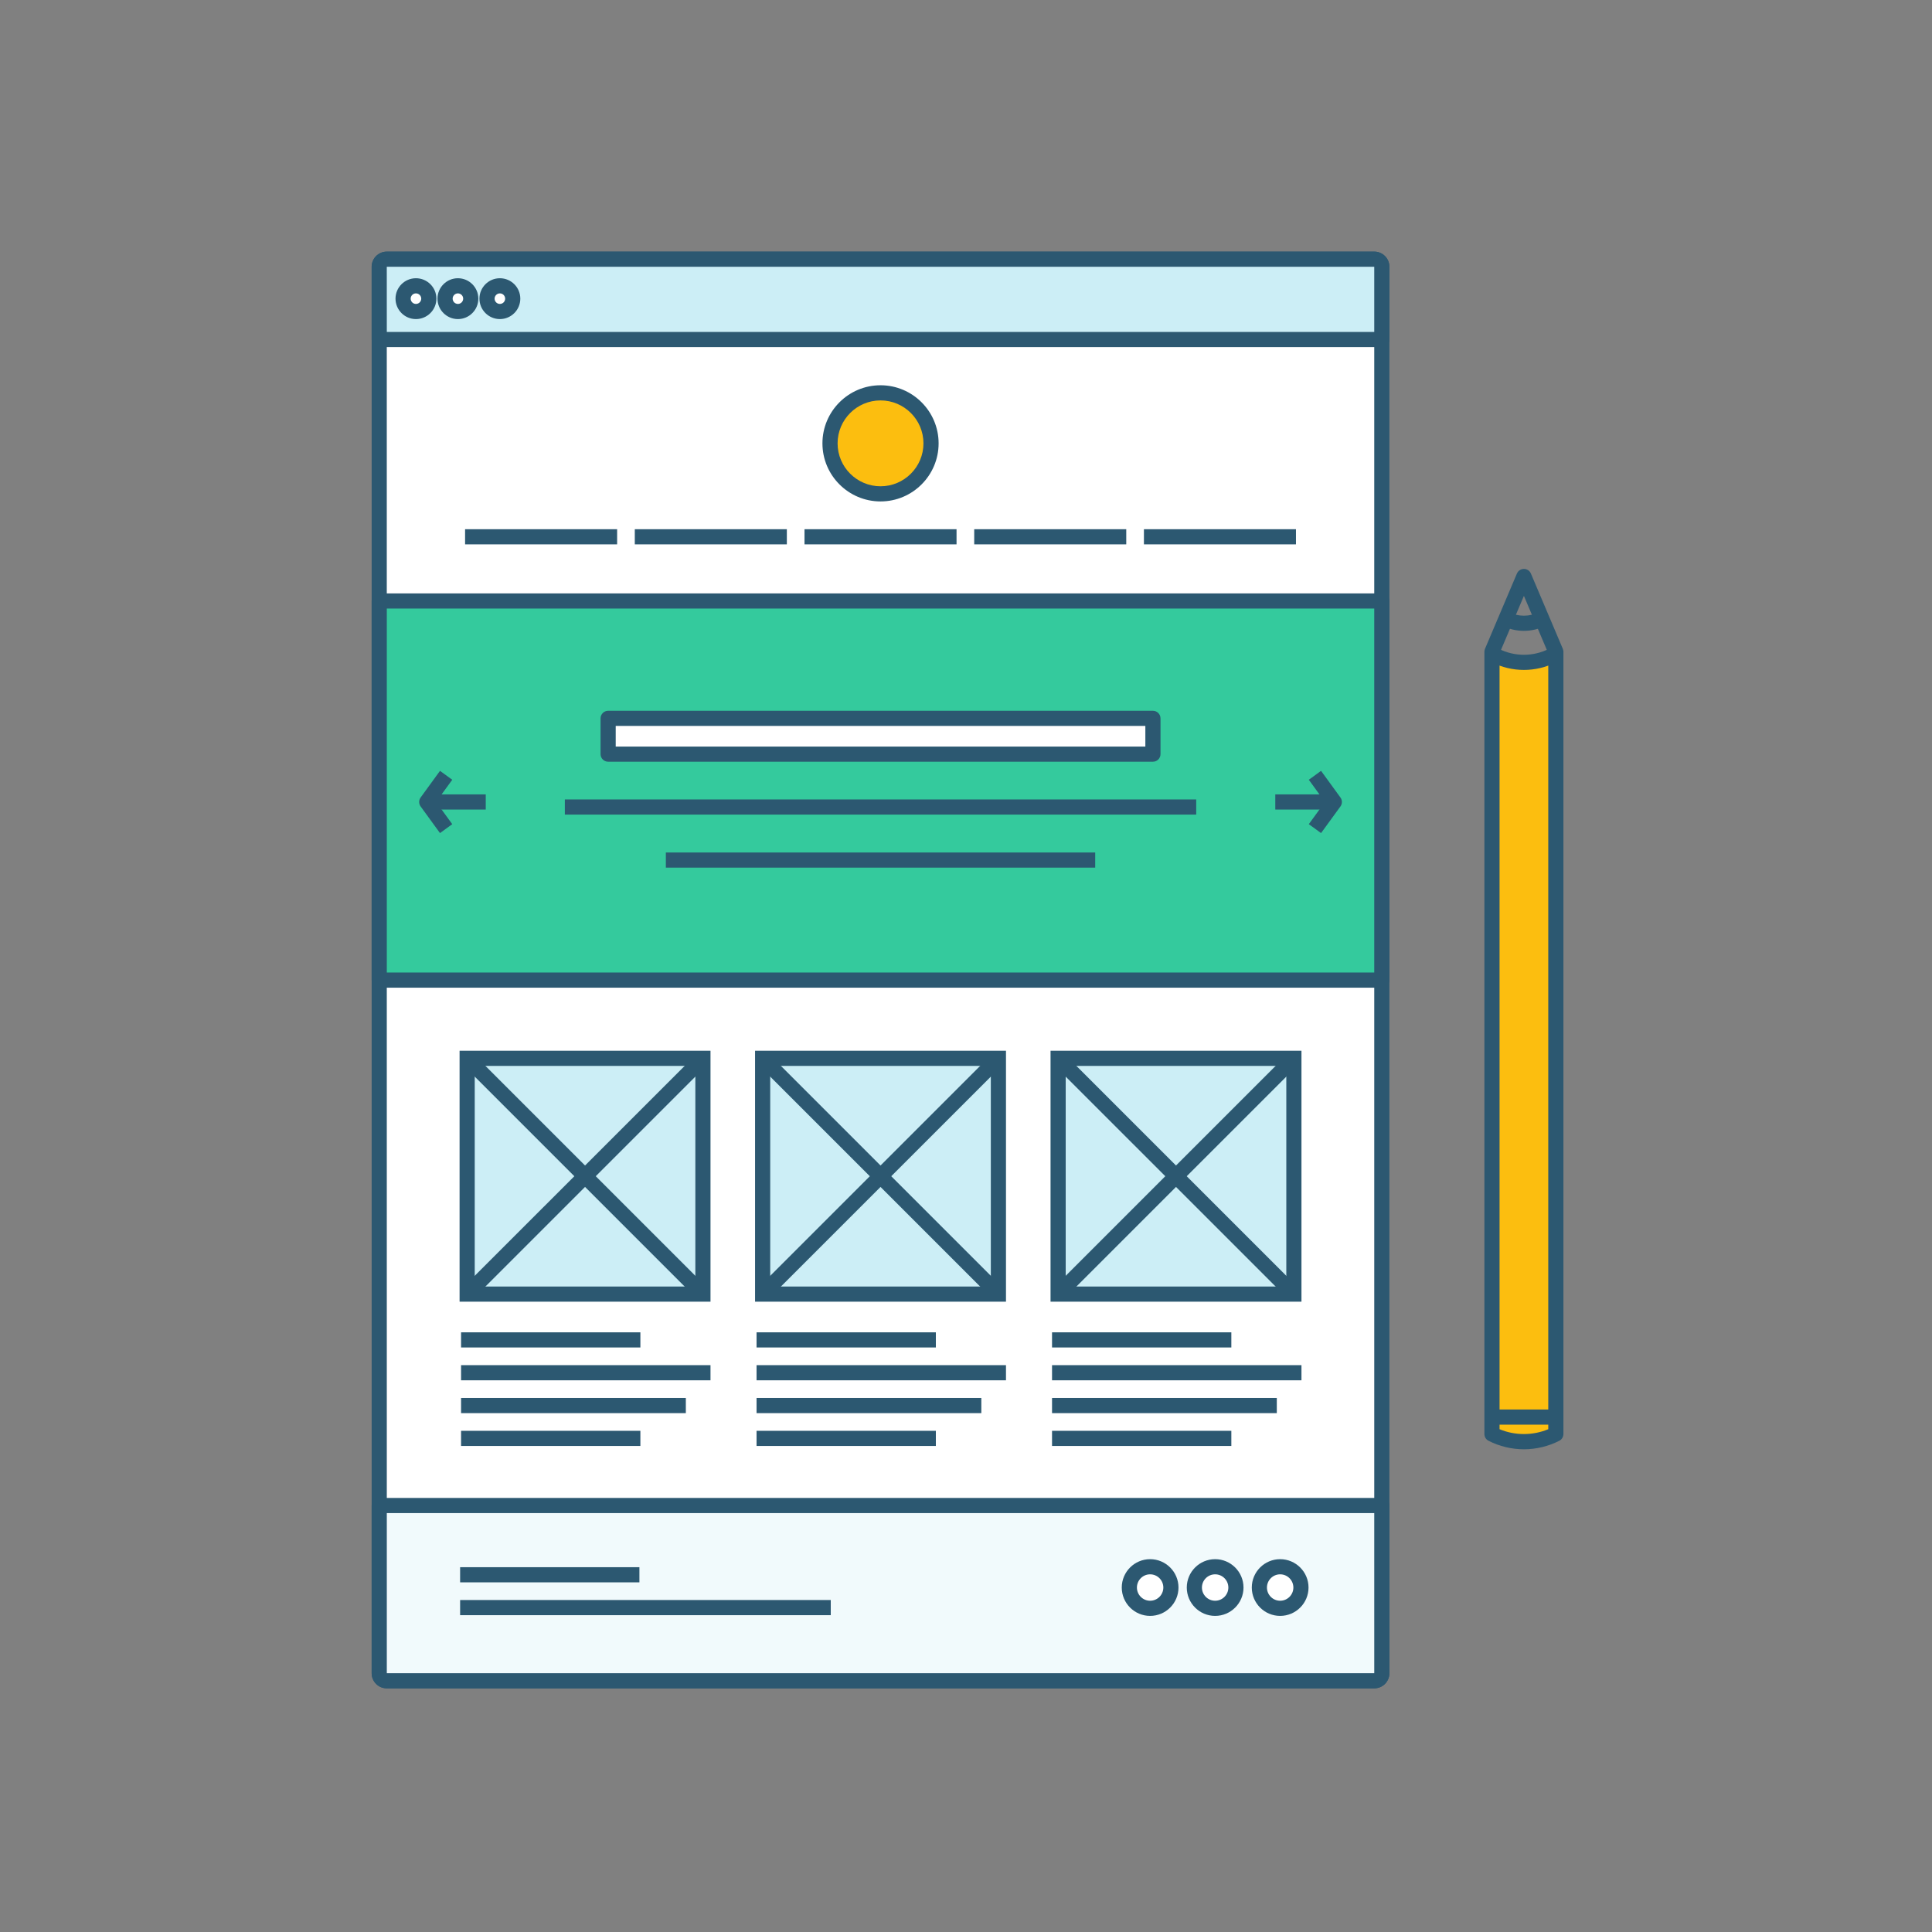 <svg xmlns="http://www.w3.org/2000/svg" width="255" height="255" viewBox="0 0 255 255">
  <rect x="0" y="0" width="255" height="255" fill="#808080" stroke="none"/>
  <g fill="none" fill-rule="evenodd" transform="translate(49 33)">
    <path fill="#FCBE0F" d="M156.351,53.022 C156.351,53.229 156.351,53.408 156.351,53.525 C155.028,54.2 153.582,54.537 152.137,54.537 C150.691,54.537 149.245,54.199 147.922,53.525 C147.922,60.955 147.922,151.191 147.922,156.275 C149.245,156.949 150.691,157.287 152.137,157.287 C153.582,157.287 155.028,156.95 156.351,156.275 C156.352,150.975 156.352,53.024 156.352,53.024 L156.351,53.022"/>
    <path fill="#FFF" d="M133.384,187.846 C133.384,188.395 132.938,188.841 132.391,188.841 L2.05,188.841 C1.499,188.841 1.054,188.395 1.054,187.846 L1.054,2.207 C1.054,1.657 1.499,1.212 2.05,1.212 L132.391,1.212 C132.938,1.212 133.384,1.657 133.384,2.207 L133.384,187.846"/>
    <path fill="#2C5871" d="M132.384,2.207 L2.05,2.212 L2.054,187.846 L132.385,187.841 L132.384,2.207 Z M132.391,187.841 L132.391,188.841 L132.391,187.841 Z M132.391,189.841 L2.05,189.841 C0.949,189.841 0.054,188.946 0.054,187.846 L0.054,2.207 C0.054,1.107 0.949,0.212 2.05,0.212 L132.391,0.212 C133.489,0.212 134.384,1.107 134.384,2.207 L134.384,187.846 C134.384,188.946 133.489,189.841 132.391,189.841 L132.391,189.841 Z"/>
    <path fill="#CCEEF6" d="M133.384,11.812 L133.384,2.207 C133.384,1.657 132.938,1.212 132.391,1.212 L2.05,1.212 C1.499,1.212 1.054,1.657 1.054,2.207 L1.054,11.812 L133.384,11.812"/>
    <path fill="#2C5871" d="M2.054,10.812 L132.384,10.812 L132.384,2.207 L2.05,2.212 L2.054,10.812 Z M133.384,12.812 L1.054,12.812 C0.501,12.812 0.054,12.364 0.054,11.812 L0.054,2.207 C0.054,1.107 0.949,0.212 2.05,0.212 L132.391,0.212 C133.489,0.212 134.384,1.107 134.384,2.207 L134.384,11.812 C134.384,12.364 133.937,12.812 133.384,12.812 L133.384,12.812 Z"/>
    <path fill="#F1FAFC" d="M1.054,165.708 L1.054,187.846 C1.054,188.396 1.499,188.841 2.05,188.841 L132.391,188.841 C132.938,188.841 133.384,188.396 133.384,187.846 L133.384,165.708 L1.054,165.708"/>
    <path fill="#2C5871" d="M2.054,166.708 L2.054,187.846 L132.385,187.841 L132.384,166.708 L2.054,166.708 Z M132.391,187.841 L132.391,188.841 L132.391,187.841 Z M132.391,189.841 L2.05,189.841 C0.949,189.841 0.054,188.946 0.054,187.846 L0.054,165.708 C0.054,165.155 0.501,164.708 1.054,164.708 L133.384,164.708 C133.937,164.708 134.384,165.155 134.384,165.708 L134.384,187.846 C134.384,188.946 133.489,189.841 132.391,189.841 L132.391,189.841 Z"/>
    <polygon fill="#34CA9D" points="1.054 96.365 133.384 96.365 133.384 46.324 1.054 46.324"/>
    <path fill="#2C5871" d="M2.054,95.365 L132.384,95.365 L132.384,47.324 L2.054,47.324 L2.054,95.365 Z M133.384,97.365 L1.054,97.365 C0.501,97.365 0.054,96.917 0.054,96.365 L0.054,46.324 C0.054,45.772 0.501,45.324 1.054,45.324 L133.384,45.324 C133.937,45.324 134.384,45.772 134.384,46.324 L134.384,96.365 C134.384,96.917 133.937,97.365 133.384,97.365 L133.384,97.365 Z"/>
    <polygon fill="#FFF" points="31.266 66.536 103.172 66.536 103.172 61.814 31.266 61.814"/>
    <path fill="#2C5871" d="M32.266,65.536 L102.172,65.536 L102.172,62.814 L32.266,62.814 L32.266,65.536 Z M103.172,67.536 L31.266,67.536 C30.713,67.536 30.266,67.088 30.266,66.536 L30.266,61.814 C30.266,61.262 30.713,60.814 31.266,60.814 L103.172,60.814 C103.725,60.814 104.172,61.262 104.172,61.814 L104.172,66.536 C104.172,67.088 103.725,67.536 103.172,67.536 L103.172,67.536 Z"/>
    <path fill="#FFF" d="M18.674,6.418 C18.674,7.355 17.914,8.115 16.979,8.115 C16.041,8.115 15.281,7.355 15.281,6.418 C15.281,5.48 16.041,4.723 16.979,4.723 C17.914,4.723 18.674,5.48 18.674,6.418"/>
    <path fill="#2C5871" d="M16.979,5.723 C16.594,5.723 16.281,6.035 16.281,6.418 C16.281,6.802 16.594,7.115 16.979,7.115 C17.362,7.115 17.674,6.802 17.674,6.418 C17.674,6.035 17.362,5.723 16.979,5.723 Z M16.979,9.115 C15.491,9.115 14.281,7.905 14.281,6.418 C14.281,4.932 15.491,3.723 16.979,3.723 C18.465,3.723 19.674,4.932 19.674,6.418 C19.674,7.905 18.465,9.115 16.979,9.115 L16.979,9.115 Z"/>
    <path fill="#FFF" d="M13.134,6.418 C13.134,7.355 12.376,8.115 11.439,8.115 C10.502,8.115 9.744,7.355 9.744,6.418 C9.744,5.48 10.502,4.723 11.439,4.723 C12.376,4.723 13.134,5.48 13.134,6.418"/>
    <path fill="#2C5871" d="M11.439,5.723 C11.056,5.723 10.744,6.035 10.744,6.418 C10.744,6.802 11.056,7.115 11.439,7.115 C11.822,7.115 12.134,6.802 12.134,6.418 C12.134,6.035 11.822,5.723 11.439,5.723 Z M11.439,9.115 C9.953,9.115 8.744,7.905 8.744,6.418 C8.744,4.932 9.953,3.723 11.439,3.723 C12.925,3.723 14.134,4.932 14.134,6.418 C14.134,7.905 12.925,9.115 11.439,9.115 L11.439,9.115 Z"/>
    <path fill="#FFF" d="M7.598,6.418 C7.598,7.355 6.836,8.115 5.898,8.115 C4.96,8.115 4.203,7.355 4.203,6.418 C4.203,5.48 4.96,4.723 5.898,4.723 C6.836,4.723 7.598,5.48 7.598,6.418"/>
    <path fill="#2C5871" d="M5.898,5.723 C5.515,5.723 5.203,6.035 5.203,6.418 C5.203,6.802 5.515,7.115 5.898,7.115 C6.284,7.115 6.598,6.802 6.598,6.418 C6.598,6.035 6.284,5.723 5.898,5.723 Z M5.898,9.115 C4.412,9.115 3.203,7.905 3.203,6.418 C3.203,4.932 4.412,3.723 5.898,3.723 C7.387,3.723 8.598,4.932 8.598,6.418 C8.598,7.905 7.387,9.115 5.898,9.115 L5.898,9.115 Z"/>
    <polygon fill="#2C5871" points="12.385 38.85 32.453 38.85 32.453 36.85 12.385 36.85"/>
    <polygon fill="#2C5871" points="34.785 38.85 54.854 38.85 54.854 36.85 34.785 36.85"/>
    <polygon fill="#2C5871" points="57.185 38.85 77.252 38.85 77.252 36.85 57.185 36.85"/>
    <polygon fill="#2C5871" points="79.584 38.85 99.652 38.85 99.652 36.85 79.584 36.85"/>
    <polygon fill="#2C5871" points="101.984 38.85 122.052 38.85 122.052 36.85 101.984 36.85"/>
    <path fill="#FFF" d="M122.709,176.535 C122.709,178.051 121.48,179.278 119.963,179.278 C118.449,179.278 117.221,178.051 117.221,176.535 C117.221,175.019 118.449,173.791 119.963,173.791 C121.48,173.791 122.709,175.019 122.709,176.535"/>
    <path fill="#2C5871" d="M119.963,174.791 C119.002,174.791 118.221,175.573 118.221,176.535 C118.221,177.496 119.002,178.278 119.963,178.278 C120.926,178.278 121.709,177.496 121.709,176.535 C121.709,175.573 120.926,174.791 119.963,174.791 Z M119.963,180.278 C117.899,180.278 116.221,178.6 116.221,176.535 C116.221,174.471 117.899,172.791 119.963,172.791 C122.028,172.791 123.709,174.471 123.709,176.535 C123.709,178.6 122.028,180.278 119.963,180.278 L119.963,180.278 Z"/>
    <path fill="#FFF" d="M114.127,176.535 C114.127,178.051 112.9,179.278 111.383,179.278 C109.868,179.278 108.64,178.051 108.64,176.535 C108.64,175.019 109.868,173.791 111.383,173.791 C112.9,173.791 114.127,175.019 114.127,176.535"/>
    <path fill="#2C5871" d="M111.383,174.791 C110.422,174.791 109.64,175.573 109.64,176.535 C109.64,177.496 110.422,178.278 111.383,178.278 C112.345,178.278 113.127,177.496 113.127,176.535 C113.127,175.573 112.345,174.791 111.383,174.791 Z M111.383,180.278 C109.318,180.278 107.64,178.6 107.64,176.535 C107.64,174.471 109.318,172.791 111.383,172.791 C113.447,172.791 115.127,174.471 115.127,176.535 C115.127,178.6 113.447,180.278 111.383,180.278 L111.383,180.278 Z"/>
    <path fill="#FFF" d="M105.546,176.535 C105.546,178.051 104.318,179.278 102.801,179.278 C101.286,179.278 100.059,178.051 100.059,176.535 C100.059,175.019 101.286,173.791 102.801,173.791 C104.318,173.791 105.546,175.019 105.546,176.535"/>
    <path fill="#2C5871" d="M102.801,174.791 C101.84,174.791 101.059,175.573 101.059,176.535 C101.059,177.496 101.84,178.278 102.801,178.278 C103.763,178.278 104.546,177.496 104.546,176.535 C104.546,175.573 103.763,174.791 102.801,174.791 Z M102.801,180.278 C100.737,180.278 99.059,178.6 99.059,176.535 C99.059,174.471 100.737,172.791 102.801,172.791 C104.866,172.791 106.546,174.471 106.546,176.535 C106.546,178.6 104.866,180.278 102.801,180.278 L102.801,180.278 Z"/>
    <polygon fill="#2C5871" points="11.729 175.85 35.395 175.85 35.395 173.85 11.729 173.85"/>
    <polygon fill="#2C5871" points="11.729 180.183 60.65 180.183 60.65 178.183 11.729 178.183"/>
    <polygon fill="#CCEEF6" points="12.659 137.806 43.777 137.806 43.777 106.686 12.659 106.686"/>
    <path fill="#2C5871" d="M11.659,138.806 L44.777,138.806 L44.777,105.686 L11.659,105.686 L11.659,138.806 Z M13.659,136.806 L42.777,136.806 L42.777,107.686 L13.659,107.686 L13.659,136.806 Z"/>
    <polyline fill="#FFF" points="43.715 106.75 12.722 137.742 43.715 106.75"/>
    <polyline fill="#2C5871" points="13.429 138.449 12.015 137.035 43.008 106.043 44.422 107.457 13.429 138.449"/>
    <polyline fill="#FFF" points="43.715 137.742 12.722 106.75 43.715 137.742"/>
    <polyline fill="#2C5871" points="43.008 138.449 12.015 107.457 13.429 106.043 44.422 137.035 43.008 138.449"/>
    <polygon fill="#2C5871" points="11.855 144.85 35.522 144.85 35.522 142.85 11.855 142.85"/>
    <polygon fill="#2C5871" points="11.855 149.183 44.777 149.183 44.777 147.183 11.855 147.183"/>
    <polygon fill="#2C5871" points="11.855 153.516 41.522 153.516 41.522 151.516 11.855 151.516"/>
    <polygon fill="#2C5871" points="11.855 157.849 35.522 157.849 35.522 155.849 11.855 155.849"/>
    <polygon fill="#CCEEF6" points="51.659 137.806 82.777 137.806 82.777 106.686 51.659 106.686"/>
    <path fill="#2C5871" d="M50.659,138.806 L83.777,138.806 L83.777,105.686 L50.659,105.686 L50.659,138.806 Z M52.659,136.806 L81.777,136.806 L81.777,107.686 L52.659,107.686 L52.659,136.806 Z"/>
    <polyline fill="#FFF" points="82.715 106.75 51.722 137.742 82.715 106.75"/>
    <polyline fill="#2C5871" points="52.429 138.449 51.015 137.035 82.008 106.043 83.422 107.457 52.429 138.449"/>
    <polyline fill="#FFF" points="82.715 137.742 51.722 106.75 82.715 137.742"/>
    <polyline fill="#2C5871" points="82.008 138.449 51.015 107.457 52.429 106.043 83.422 137.035 82.008 138.449"/>
    <polygon fill="#2C5871" points="50.855 144.85 74.522 144.85 74.522 142.85 50.855 142.85"/>
    <polygon fill="#2C5871" points="50.855 149.183 83.777 149.183 83.777 147.183 50.855 147.183"/>
    <polygon fill="#2C5871" points="50.855 153.516 80.522 153.516 80.522 151.516 50.855 151.516"/>
    <polygon fill="#2C5871" points="50.855 157.849 74.522 157.849 74.522 155.849 50.855 155.849"/>
    <polygon fill="#CCEEF6" points="90.659 137.806 121.777 137.806 121.777 106.686 90.659 106.686"/>
    <path fill="#2C5871" d="M89.659,138.806 L122.777,138.806 L122.777,105.686 L89.659,105.686 L89.659,138.806 Z M91.659,136.806 L120.777,136.806 L120.777,107.686 L91.659,107.686 L91.659,136.806 Z"/>
    <polyline fill="#FFF" points="121.715 106.75 90.722 137.742 121.715 106.75"/>
    <polyline fill="#2C5871" points="91.429 138.449 90.015 137.035 121.008 106.043 122.422 107.457 91.429 138.449"/>
    <polyline fill="#FFF" points="121.715 137.742 90.722 106.75 121.715 137.742"/>
    <polyline fill="#2C5871" points="121.008 138.449 90.015 107.457 91.429 106.043 122.422 137.035 121.008 138.449"/>
    <polygon fill="#2C5871" points="89.855 144.85 113.522 144.85 113.522 142.85 89.855 142.85"/>
    <polygon fill="#2C5871" points="89.855 149.183 122.777 149.183 122.777 147.183 89.855 147.183"/>
    <polygon fill="#2C5871" points="89.855 153.516 119.522 153.516 119.522 151.516 89.855 151.516"/>
    <polygon fill="#2C5871" points="89.855 157.849 113.522 157.849 113.522 155.849 89.855 155.849"/>
    <polygon fill="#2C5871" points="25.553 74.517 108.885 74.517 108.885 72.517 25.553 72.517"/>
    <polygon fill="#2C5871" points="38.885 81.517 95.553 81.517 95.553 79.517 38.885 79.517"/>
    <path fill="#FCBE0F" d="M73.885,25.517 C73.885,29.198 70.9,32.183 67.219,32.183 C63.537,32.183 60.552,29.198 60.552,25.517 C60.552,21.834 63.537,18.85 67.219,18.85 C70.9,18.85 73.885,21.834 73.885,25.517"/>
    <path fill="#2C5871" d="M67.219 19.85C64.094 19.85 61.552 22.392 61.552 25.517 61.552 28.641 64.094 31.183 67.219 31.183 70.343 31.183 72.885 28.641 72.885 25.517 72.885 22.392 70.343 19.85 67.219 19.85zM67.219 33.183C62.991 33.183 59.552 29.744 59.552 25.517 59.552 21.289 62.991 17.85 67.219 17.85 71.446 17.85 74.885 21.289 74.885 25.517 74.885 29.744 71.446 33.183 67.219 33.183L67.219 33.183zM9.074 76.956L6.515 73.438C6.26 73.087 6.26 72.612 6.515 72.261L9.074 68.743 10.691 69.919 8.56 72.85 10.691 75.779 9.074 76.956"/>
    <polygon fill="#2C5871" points="7.323 73.85 15.113 73.85 15.113 71.85 7.323 71.85"/>
    <path fill="#2C5871" d="M125.363,76.956 L123.746,75.779 L125.877,72.85 L123.746,69.919 L125.363,68.743 L127.922,72.262 C128.177,72.612 128.177,73.087 127.922,73.438 L125.363,76.956"/>
    <polygon fill="#2C5871" points="119.323 73.85 127.113 73.85 127.113 71.85 119.323 71.85"/>
    <path fill="#2C5871" d="M148.922,155.638 C150.953,156.49 153.327,156.488 155.351,155.638 C155.352,145.974 155.352,58.022 155.352,53.228 L152.137,45.649 L148.922,53.228 L148.922,155.638 Z M152.137,158.287 C150.522,158.287 148.908,157.899 147.468,157.166 C147.133,156.996 146.922,156.651 146.922,156.275 L146.922,53.024 C146.922,52.89 146.949,52.757 147.001,52.634 L151.216,42.697 C151.373,42.328 151.735,42.088 152.137,42.088 C152.538,42.088 152.9,42.328 153.058,42.697 L157.272,52.634 C157.324,52.757 157.352,52.89 157.352,53.024 C157.352,53.024 157.352,150.975 157.351,156.275 C157.351,156.651 157.14,156.995 156.805,157.166 C155.368,157.899 153.754,158.287 152.137,158.287 L152.137,158.287 Z"/>
    <polygon fill="#2C5871" points="148.349 155.036 155.926 155.036 155.926 153.036 148.349 153.036"/>
    <path fill="#2C5871" d="M152.137 55.422C150.681 55.422 149.225 55.084 147.897 54.408L148.806 52.625C150.893 53.69 153.383 53.689 155.468 52.625L156.376 54.408C155.049 55.084 153.593 55.422 152.137 55.422M152.137 50.264C151.139 50.264 150.141 50.032 149.23 49.568L150.139 47.786C151.391 48.424 152.884 48.425 154.134 47.786L155.042 49.567C154.133 50.032 153.135 50.264 152.137 50.264"/>
  </g>
</svg>
